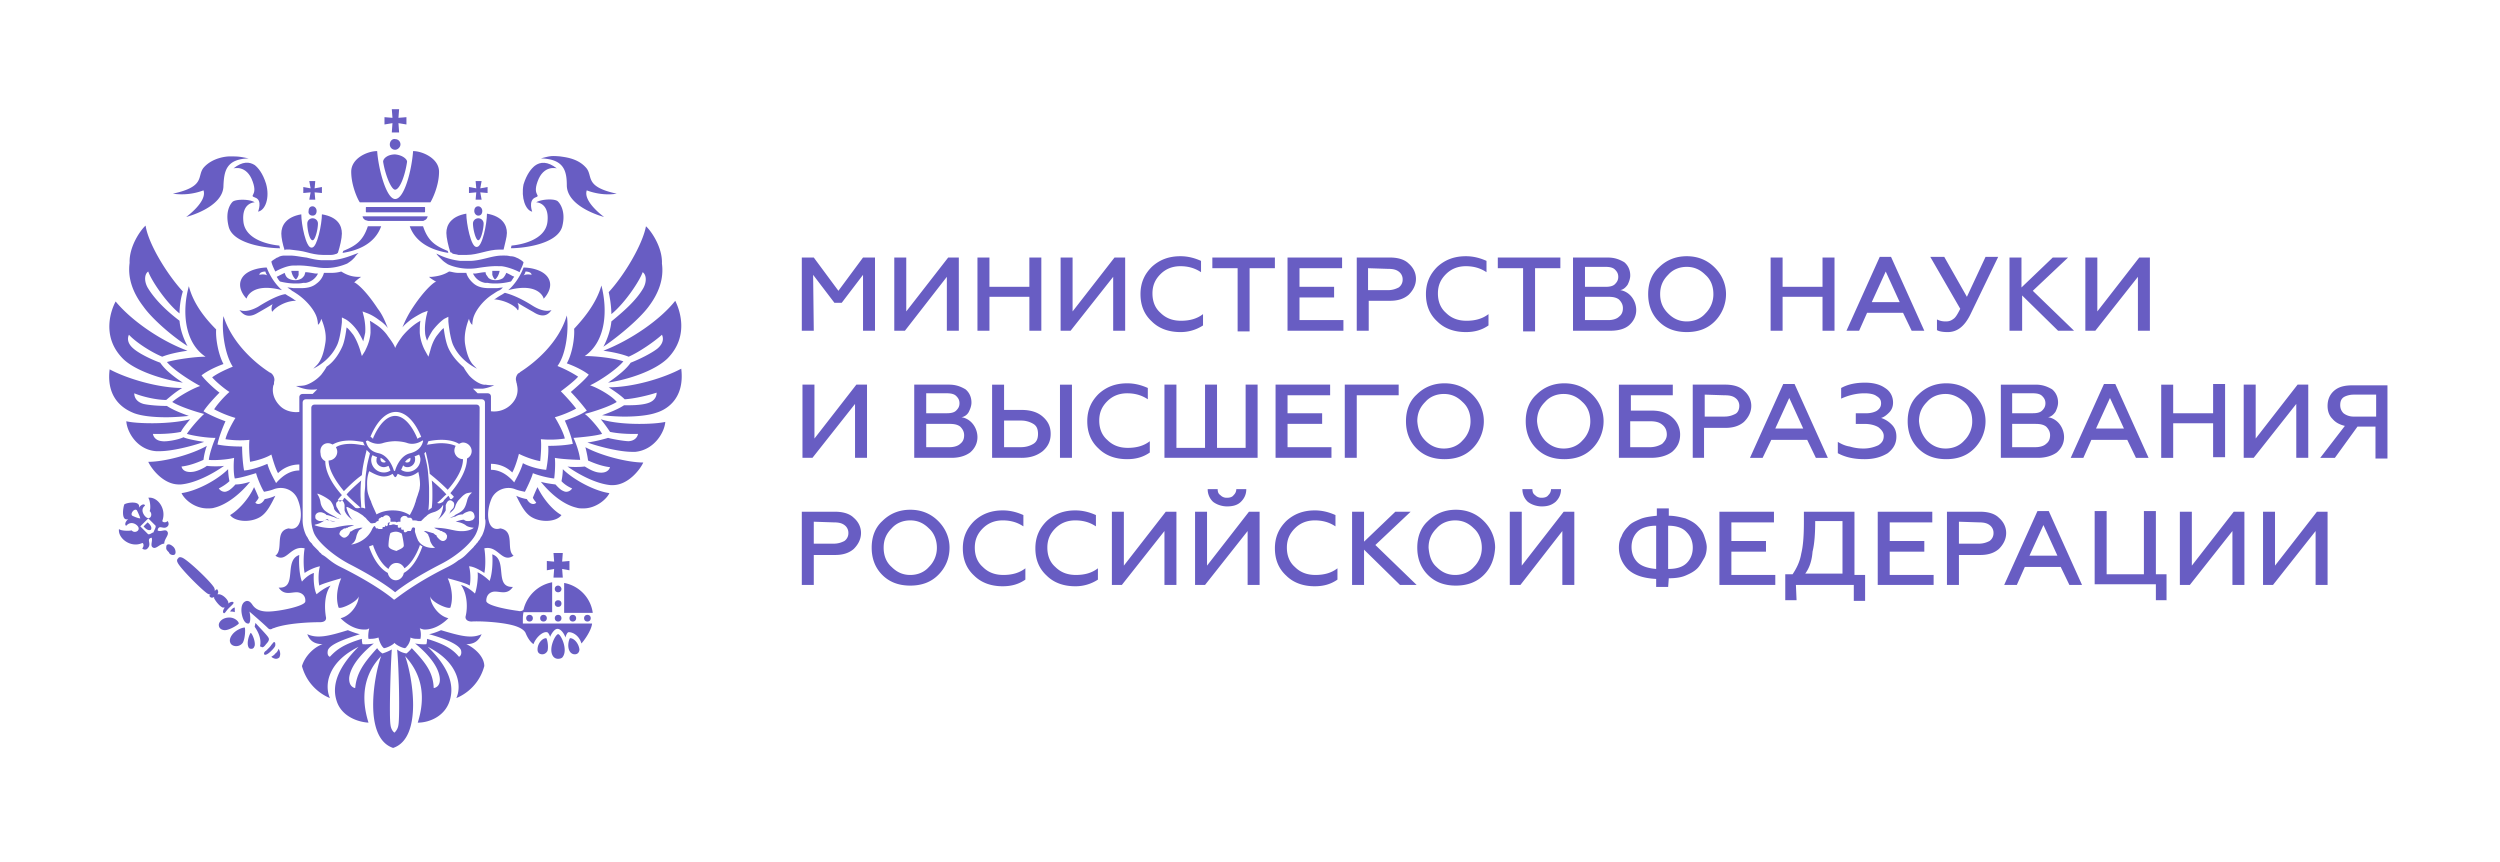 <svg width="229" height="79" fill="none" xmlns="http://www.w3.org/2000/svg"><path d="M51.125 53.641c-.183 0-.305.122-.305.305s.122.305.305.305.305-.122.305-.305c0-.122-.122-.305-.305-.305Zm1.039 2.986c0 .183.122.305.305.305s.305-.122.305-.305-.122-.305-.305-.305-.305.122-.305.305Zm-1.039-.305c-.183 0-.305.122-.305.305s.122.305.305.305.305-.122.305-.305-.122-.305-.305-.305Zm2.377.305c0 .183.122.305.305.305.182 0 .304-.122.304-.305s-.121-.305-.304-.305-.305.122-.305.305ZM50.7 50.654l.06.792-.67-.06v.852l.67-.121-.06.792h.853l-.061-.792.67.122v-.854l-.67.061.06-.792H50.7Zm.976 2.744v2.742h2.62c-.182-1.402-1.28-2.499-2.62-2.742Zm-.551 1.584c-.183 0-.305.122-.305.305s.122.305.305.305.305-.122.305-.305-.122-.305-.305-.305Zm1.097 3.474c-.061 0-.305.671-.061 1.159.122.243.366.365.61.304.243-.06.304-.304.304-.426-.06-.549-.487-1.037-.853-1.037Zm-2.192 0c-.365 0-.792.488-.792 1.037 0 .182.061.365.305.426s.488-.06.61-.304c.121-.488-.061-1.159-.122-1.159Zm1.096-.366c-.244 0-.975 1.402-.426 2.072a.553.553 0 0 0 .426.183c.183 0 .366-.06.427-.182.488-.671-.183-2.073-.427-2.073Z" fill="#685dc3"/><path d="M47.895 56.627c0-.305.06-.549.06-.549h2.622v-2.742a3.339 3.339 0 0 0-2.621 2.499c-.061.122-.305.182-.488.122-.975-.122-2.925-.488-2.925-.915 0-.61.426-.853.792-.853.548 0 1.158.305 1.646-.427-1.768.061-.427-2.499-1.89-2.986.061.67 0 1.828-.244 2.438 0 0-.548-.549-1.097-.793.061.488-.06 1.463-.244 1.95 0 0-.61-.609-1.28-.791.61.853.61 2.133.427 2.864-.06.244.122.488.549.488.731-.061 3.17.06 4.205.487.305.122.61.305.732.549.121.305.365.792.731 1.036.183-.548.792-1.158 1.219-1.097.122 0 .244.244.305.427.06-.183.366-.732.67-.732.305 0 .61.427.732.793.06-.244.182-.488.304-.488.427 0 .976.366 1.158 1.036.183-.183.915-1.158.976-1.828h-6.34v-.488Z" fill="#685dc3"/><path d="M49.48 56.627c0 .183.122.305.305.305s.305-.122.305-.305-.122-.305-.305-.305-.304.122-.304.305Zm-1.28 0c0 .183.121.305.304.305s.305-.122.305-.305-.122-.305-.305-.305-.305.122-.305.305Zm-25.232 1.341c-.122.122-.365.793-.243 1.22.06.182.121.243.304.243s.244-.122.305-.305c.061-.426-.244-1.097-.366-1.158Zm2.253 1.89c-.122.183-.304.244-.365.305.06.06.243.183.426.183a.466.466 0 0 0 .305-.122c.183-.366 0-.67-.06-.793-.062.122-.123.305-.306.427Zm-.853-.853c.244-.244.305-.427.244-.549-.061-.183-.61-.731-1.219-1.402 0 .122-.061.244-.061.366.427.61.61 1.219.488 1.767.06.061.06.061.122.061.121.122.304-.06.426-.243Zm.852.06c0-.122 0-.183-.061-.244h-.061c-.061 0-.122.122-.183.183s-.122.183-.244.305l-.305.305c-.122.06-.182.183-.182.243v.061c.06.061.06.061.121.061s.244-.06.549-.365c.305-.305.366-.427.366-.549Zm-4.02-3.23s-.06.06-.122.183c.122 0 .305 0 .427.06v-.426c-.122 0-.244.122-.305.183Z" fill="#685dc3"/><path d="M22.845 56.018s1.28 1.097 1.706 1.524c.122.122.244.122.366.06.06-.06.183-.06.305-.121 1.28-.427 3.352-.488 4.083-.488.488 0 .61-.243.549-.487-.122-.732-.183-2.012.427-2.865-.67.244-1.28.793-1.28.793-.244-.427-.305-1.463-.244-1.95-.61.182-1.097.791-1.097.791-.244-.61-.305-1.767-.244-2.438-1.463.488-.122 3.109-1.89 2.987.488.731 1.098.427 1.646.427.366 0 .854.243.793.853-.061.427-2.439.914-3.414.914-.67 0-1.158-.183-1.462-.67-.183-.244-.305-.305-.488-.305-.244.06-.488.244-.488.853 0 .366.183 1.22.61 1.22.244.06.244-.671.122-1.098Zm-2.44-.366h.183c-.183.244-.183.426-.122.487.122.122.183-.122.488-.426.305-.305.487-.427.427-.549-.061-.06-.244-.06-.488.122 0-.06.06-.122 0-.183-.122-.305-.549-.67-.853-.67h-.122c.122-.183.06-.305 0-.427-.061-.06-.122 0-.244.122 0-.061 0-.183-.061-.305-.366-.61-2.438-2.56-2.926-2.742-.304-.122-.365.06-.365.06s-.183.122-.061.366c.183.488 2.194 2.5 2.742 2.865.122.06.244.122.305.06-.122.123-.183.123-.06.245.06.06.182.121.365 0v.121c.122.244.488.732.792.854Zm1.467 1.462c0-.182-.366-.548-.854-.548-.67 0-.975.427-.975.67 0 .427.427.488.549.488.426 0 1.219-.488 1.28-.61Zm-.612 1.036c-.183.245-.243.489-.183.671.061.244.305.366.55.366a.75.75 0 0 0 .609-.305c.243-.426.243-1.34.183-1.401-.244 0-.854.243-1.159.67Zm-5.973-9.508c-.182-.183-.609.122-.853-.06.122-.61.549 0 .915-.366.182-.183.06-.427 0-.488-.183.183-.427.122-.488 0 .426-1.097-.427-2.255-1.28-2.133.183.244.244 1.036.122 1.219.305.244.122.792-.244.61-.244-.123-.67-.732-.183-1.098 0-.183-.305-.183-.548.183.182-.67-1.098-.488-1.341-.305-.122.305-.305 1.585.365 1.341-.365.305-.304.61-.183.61.427-.488.976-.122 1.098.122.183.365-.366.61-.61.304-.183.061-.975.061-1.158-.122-.122.854 1.097 1.768 2.133 1.28.122 0 .183.305 0 .488.061.122.366.183.488 0 .427-.427-.183-.853.366-.975.122.244-.122.67.06.853.305.305.671-.305 1.098-.305 0-.487.548-.853.243-1.158Zm-3.169-1.402s-.183-.121.061-.426c.244-.244.366-.061.366-.061s.244.487.305.731c-.244 0-.732-.244-.732-.244Zm1.95 1.524c-.121 0-.426.305-.548.122l-.67-.67.73-.732.671.67c.061.184-.182.488-.182.61Zm1.402 1.098c-.06 0-.122 0-.183.06-.06.062-.06.184-.06.306 0 .121.121.243.243.365.061.183.244.244.366.244.061 0 .122 0 .183-.06.122-.123.06-.489-.122-.671-.122-.122-.305-.244-.427-.244Z" fill="#685dc3"/><path d="m13.518 47.85-.366.366s.366.487.67.305c.184-.305-.304-.67-.304-.67Zm35.596-1.828c0 .121-.488.365-.854-.305a3.678 3.678 0 0 1-.975-.305c.427.853.793 1.585 1.402 1.95.914.549 2.316.427 2.743-.183-.793-.426-1.707-1.523-2.194-2.56-.122.244-.305.671-.427.976.06.122.183.305.305.427Zm8.472-13.348c.975-.427 2.377-1.402 3.047-2.011.061.122.305.67-.427 1.28-.548.426-1.645.975-2.438 1.28-.365.548-1.097 1.158-2.072 1.828 1.95-.305 4.267-1.097 5.425-2.194 2.133-2.133 1.036-4.693.731-5.303-1.402 1.768-4.083 3.596-6.582 4.572.853.121 1.706.304 2.316.548ZM56 28.773c1.28-1.036 2.622-3.108 2.866-3.84.304.183.426.793.06 1.463-.67 1.159-1.889 2.195-2.925 3.048-.061.731-.366 1.646-.731 2.316 1.523-1.036 3.29-2.56 4.083-3.596 1.036-1.34 1.463-2.682 1.28-4.023.061-1.523-1.036-3.047-1.463-3.413-.304 1.646-1.95 4.45-3.413 6.034.122.549.244 1.341.244 2.011Zm-.972 9.63c.304.366.61.792.853 1.158 1.158.244 2.56.183 2.56.183s-.061.61-.854.67c-.365 0-1.462-.183-1.889-.305-.183.061-1.036.305-1.89.427 1.22.427 2.987.853 4.084.853h.305c1.768-.182 2.682-1.828 2.743-2.742-.549.122-1.463.183-2.377.183-.854 0-2.377-.061-3.535-.427Zm7.374-4.632c-1.585.853-4.389 1.707-6.644 1.707.549.365 1.097.731 1.463 1.097.914-.061 2.194-.366 2.926-.61 0 .122 0 .732-.854.976-.61.182-1.463.182-2.133.182-.549.366-1.341.67-2.011.915.609.06 1.401.122 2.072.122 1.158 0 2.255-.122 2.926-.366.609-.183 2.62-1.036 2.255-4.023Zm-8.536 8.411c.67.305 1.402.548 2.011.61 0 0-.122.609-1.036.487-.548-.06-1.158-.488-1.28-.549-.426.061-1.28.061-1.584 0 1.036.732 2.62 1.585 3.961 1.707h.183c1.402 0 2.5-1.402 2.804-2.072-1.402 0-3.84-.61-5.303-1.402.061.244.183.731.244 1.219Zm-2.434 1.89c.366.426.976.67.976.67s-.183.305-.549.305c-.122 0-.244-.061-.366-.122-.243-.122-.61-.548-.61-.548-.487-.062-.913-.122-1.34-.244.731.914 1.95 2.072 3.291 2.377.183.06.366.06.61.06 1.158 0 2.133-.853 2.377-1.401-1.341-.183-3.291-1.22-4.267-2.194 0 .365-.06.792-.122 1.097Zm-8.717 14.932c.67 0 1.097-.244 1.402-.914-.914.426-1.89.183-3.718-.366 0 0-.67.305-1.097.366 1.097.305 2.681.853 2.925 1.463.122.487-.183.61-.183.61-.61-.732-1.34-1.159-2.925-1.646 0 .304-.061.487-.061.487s-.305.061-1.036-.06c.61.487 2.072 1.767 2.255 3.108.122.914-.549.975-.549.975-.06-1.402-.67-2.255-2.011-3.657 0 0-.244.305-.488.487 0 0-.487-.06-.853-.365.183 1.828.244 6.217.122 6.887a1.16 1.16 0 0 1-.366.731s-.304-.182-.365-.73c-.122-.732 0-5.12.121-6.888a4.346 4.346 0 0 1-.853.365c-.305-.182-.487-.487-.487-.487-1.28 1.402-1.89 2.316-2.012 3.657 0 0-.61-.061-.548-.975.182-1.341 1.645-2.621 2.255-3.109-.67.122-1.036.061-1.036.061s-.061-.183-.061-.487c-1.585.487-2.256.914-2.926 1.645 0 0-.305-.06-.183-.61.244-.609 1.829-1.096 2.926-1.462-.366-.061-1.097-.366-1.097-.366-1.768.549-2.804.793-3.718.366.244.67.731.914 1.402.914-.854.305-1.646 1.158-1.89 2.011.61 2.256 2.56 2.926 2.56 2.926-.487-1.097-.305-3.23 2.62-4.693-1.767 1.767-2.498 3.413-2.01 4.937.426 1.402 1.889 1.95 2.925 2.011-.731-2.316-.427-4.45 1.158-6.095-.67 1.829-1.645 7.497 1.097 8.411 2.743-.914 1.768-6.582 1.098-8.41 1.584 1.706 1.889 3.778 1.158 6.094 1.097 0 2.498-.61 2.925-2.011.488-1.524-.183-3.17-2.011-4.937 2.925 1.463 3.108 3.657 2.62 4.693 0 0 1.951-.67 2.56-2.926 0-.853-.853-1.645-1.645-2.01ZM23.82 47.362c.61-.365.976-1.097 1.403-1.95-.244.122-.61.244-.976.305-.365.67-.853.426-.853.305.122-.122.244-.305.305-.427a15.452 15.452 0 0 0-.427-.975c-.487 1.097-1.462 2.133-2.194 2.56.427.61 1.829.73 2.743.182Zm-7.07-12.311c-1.037-.67-1.707-1.28-2.073-1.828-.853-.305-1.95-.854-2.438-1.28-.731-.61-.487-1.158-.426-1.28.61.67 2.01 1.585 3.047 2.011.61-.244 1.463-.426 2.316-.548-2.499-.915-5.18-2.804-6.582-4.51-.305.548-1.463 3.169.731 5.302 1.097 1.036 3.474 1.828 5.425 2.133Zm.426-3.353c-.366-.67-.67-1.523-.731-2.316-1.037-.792-2.195-1.828-2.926-3.047-.366-.67-.244-1.28.06-1.463.245.732 1.586 2.804 2.866 3.84 0-.67.122-1.463.304-2.011-1.462-1.585-3.17-4.389-3.413-6.035-.427.366-1.524 1.89-1.463 3.414-.182 1.34.244 2.682 1.28 4.022.732 1.037 2.5 2.621 4.023 3.596Zm-.608 7.863c.183-.366.549-.792.853-1.158-1.158.305-2.681.366-3.474.366-.975 0-1.89-.061-2.377-.183.061.975.975 2.62 2.743 2.743h.305c1.097 0 2.864-.427 4.083-.854-.853-.122-1.706-.305-1.89-.426-.487.243-1.584.426-1.95.365-.792-.06-.853-.67-.853-.67s1.402.06 2.56-.183ZM12.3 37.855c.67.244 1.706.366 2.925.366.731 0 1.463-.061 2.072-.122-.67-.244-1.463-.549-2.011-.915-.67 0-1.585-.06-2.133-.182-.854-.244-.854-.854-.854-.976.732.305 2.012.61 2.926.61.366-.305.853-.732 1.463-1.097-2.194 0-5.06-.854-6.644-1.707-.366 2.926 1.646 3.779 2.255 4.023Zm4.086 6.521h.183c1.34-.121 2.925-.975 3.961-1.706-.304.06-1.219.06-1.584 0-.122.122-.793.487-1.28.548-.976.122-1.036-.487-1.036-.487.61-.061 1.34-.305 2.01-.61a5.65 5.65 0 0 1 .306-1.28c-1.524.854-3.962 1.463-5.364 1.463.305.67 1.402 2.072 2.804 2.072Zm2.62 2.194c.183 0 .427 0 .61-.06 1.28-.305 2.56-1.463 3.29-2.377-.426.122-.852.243-1.34.243 0 0-.305.366-.61.549-.122.061-.243.122-.365.122-.366 0-.549-.305-.549-.305s.61-.305.975-.67a6.043 6.043 0 0 1-.122-1.097c-1.036 1.036-2.925 2.011-4.266 2.194.244.548 1.158 1.402 2.377 1.402Zm16.701-33.34a.48.48 0 0 0 .488.489c.243 0 .487-.244.487-.488a.48.48 0 0 0-.487-.488c-.244-.06-.488.183-.488.488Zm.183-1.097h.67l-.061-.853.731.122v-.67l-.731.06.06-.792h-.67l.061.792-.731-.06v.67l.731-.122-.06.853Zm-2.378 8.046c.06 0 .183.06.244.06h4.876c.122 0 .183 0 .243-.06.183-.061.244-.183.305-.366h-5.973c.061.244.183.305.305.366Zm5.363-.731c.061 0 .061-.061.061-.061v-.366c0-.061-.06-.061-.06-.061h-5.303c-.061 0-.061.06-.061.06v.367c0 .06.06.06.06.06h5.303Zm.55-.914c.122-.183.792-1.463.792-2.804 0-1.22-1.523-1.89-2.377-1.89-.122 1.707-.792 4.389-1.645 4.389-.793 0-1.524-2.682-1.646-4.389-.914 0-2.377.67-2.377 1.89 0 1.34.67 2.682.792 2.803h6.461Z" fill="#685dc3"/><path d="M36.19 17.374c.428 0 .915-1.28 1.098-2.56 0-.243-.427-.609-1.097-.67-.67 0-1.097.366-1.097.67.183 1.159.731 2.56 1.097 2.56Zm7.746 19.993c0-.183-.122-.305-.305-.305h-14.81c-.184 0-.305.122-.305.305v10.3s0 .549.243 1.158c.305.732 1.585 1.95 3.17 2.804 2.255 1.158 3.596 2.073 4.266 2.621.67-.548 2.012-1.463 4.267-2.62 1.646-.854 2.865-2.073 3.17-2.805.304-.67.243-1.158.243-1.158l.061-10.3Zm-4.998 3.718v.06c.183.732.366 1.524.427 2.256.61.487 1.158.975 1.645 1.463.915-1.036 1.402-2.012 1.402-2.804a.807.807 0 0 1-.792-.792.88.88 0 0 1 .122-.427c-.427-.183-.914-.244-1.341-.244-.366 0-.732.061-1.158.122h-.061l-.122.061.061-.061c.06-.122.06-.183.122-.305 1.219-.244 2.194-.122 2.804.244.122-.06.243-.122.365-.122.427 0 .793.366.793.792a.75.75 0 0 1-.427.671c0 .853-.488 1.95-1.524 3.17l.183.182.122.122v.061l-.183.183h-.122c-.06-.061-.06-.061-.06-.122-.062-.06-.062-.122-.123-.183l-.365.366-.122.183c-.183.122-.366.183-.488.122h-.06l.06-.061c.305-.244.549-.549.793-.732-.366-.426-.854-.853-1.341-1.28.06.427.06.854.06 1.28 0 .366 0 .793-.06 1.22-.061.06-.183.121-.244.182l-.061.061v-.06c.06-.488.06-.976.06-1.403v-.548c0-.305-.06-1.158-.121-1.707-.061-.487-.183-.975-.305-1.463v-.06l.183-.184-.122-.243Zm-4.998-1.097c.61-1.463 1.463-2.255 2.316-2.255.854 0 1.707.792 2.316 2.255v.06h-.06c-.062 0-.122.061-.244.122h-.061v-.06c-.549-1.28-1.28-2.012-2.012-2.012-.731 0-1.462.732-2.011 2.011v.061h-.06c-.062-.121-.184-.121-.184-.182Zm-.244.365c.183.122.732.427 1.341.244.549-.183 1.158-.183 1.158-.183s.67 0 1.158.183c.61.183 1.158-.122 1.341-.244.061 0 .061 0 .061.061-.06.244-.244.854-1.158 1.097-.853.183-1.28 1.158-1.402 1.585 0 .061-.06.061-.121 0-.122-.427-.55-1.402-1.402-1.585-.915-.183-1.097-.853-1.158-1.097.121-.06.182-.06.182-.06Zm1.463 2.438c.122 0 .305-.06.427-.122.06.122.122.305.183.427a1.03 1.03 0 0 1-.61.183c-.67 0-1.158-.549-1.158-1.158a.88.88 0 0 1 .122-.427c.122.061.244.122.427.183-.061.061-.061.183-.061.244-.061.366.305.67.67.67Zm-.304-.731v-.122c.182.061.365.244.487.366-.06.06-.122.06-.183.06-.183 0-.304-.121-.304-.304Zm.304 1.585c.244 0 .549-.061.793-.244.06.06.182.305.243.305.122 0 .183-.244.244-.305.244.122.549.244.792.244.427 0 .793-.183 1.098-.427v.06c.121.489.182 1.098.121 1.342 0 .244-.121.488-.182.731-.122.305-.183.549-.183.549s0 .06-.061.183c-.061.244-.244.67-.488 1.097-.487-.305-.975-.427-1.584-.427-.549 0-1.037.122-1.463.366-.183-.427-.366-.792-.427-.975-.06-.122-.06-.183-.06-.183s-.123-.244-.245-.61a2.19 2.19 0 0 1-.121-.67c0-.183-.062-.792.121-1.341 0-.061.061-.122.061-.183.427.244.915.488 1.341.488Zm2.133-.854a.704.704 0 0 0 .732-.731c0-.122 0-.183-.061-.244.122-.06.305-.122.427-.183.06.122.121.305.121.427 0 .67-.548 1.158-1.158 1.158a1.03 1.03 0 0 1-.61-.183c.062-.122.123-.244.184-.426.06.121.244.182.365.182Zm-.182-.487a.949.949 0 0 1 .487-.366v.122c0 .183-.122.305-.305.305-.06 0-.121 0-.182-.061Zm-7.07-1.707c.182 0 .304.061.426.122.427-.244.914-.366 1.585-.366.365 0 .731.061 1.158.122h.06c0 .061.062.183.123.305l.06.06-.121-.06h-.122c-.366-.061-.732-.122-1.097-.122-.427 0-.976.061-1.341.305.06.122.122.244.122.426a.807.807 0 0 1-.793.793c0 .731.488 1.706 1.402 2.804.488-.488 1.036-1.037 1.646-1.463.06-.732.244-1.524.426-2.255v-.061l.062.06.182.183.061.061v.061c-.122.488-.243.915-.304 1.402v.061a8.41 8.41 0 0 0-.122 1.341c0 .366-.061.67-.061.914 0 .366 0 .732.06 1.22v.06h-.06c-.122-.06-.183-.06-.244-.06h-.061v-.062c0-.304-.061-.731-.061-1.158 0-.426 0-.853.06-1.28-.487.427-.974.854-1.34 1.28.305.366.731.732 1.219 1.158l.061.061h-.061a.52.52 0 0 1-.427 0c-.365-.365-.67-.61-.975-.914-.06.061-.122.122-.122.183l-.06.06c-.062 0-.123.062-.244.123l-.061-.061s-.061 0-.061-.061h-.061v-.061c.122-.183.243-.305.365-.427-1.036-1.158-1.523-2.255-1.523-3.108a.75.75 0 0 1-.427-.67c-.122-.61.244-.976.67-.976Zm8.654 9.447c-.426 1.22-1.036 2.073-1.706 2.439-.061.365-.366.67-.732.67-.365 0-.67-.305-.731-.67-.67-.366-1.28-1.159-1.707-2.378v-.06l.366-.123v.062c.366 1.036.853 1.767 1.402 2.133.122-.305.366-.549.731-.549.366 0 .61.244.732.488.548-.366 1.036-1.097 1.401-2.072v-.062h.061c0 .062.061.062.183.122Zm-3.108-.06c0-.244.06-.915.183-1.159a1.15 1.15 0 0 1 .487-.122c.183 0 .366.061.549.183.06.244.183.854.183 1.097 0 .244-.61.427-.67.488-.184-.06-.732-.183-.732-.487Zm7.802-2.439c-.061.061-.122.122-.183.122s-.122.061-.244.061H42.9c-.122 0-.244 0-.305-.06-.06 0-.06-.062-.122-.062-.183 0-.61.122-.731.183.06 0 .61.061.975.366.183.122.549.183.67.183 0 .06-.609.487-1.767.244l-.305-.061a7.026 7.026 0 0 0-1.584-.183c.06 0 .121.06.121.06.122.062.305.123.427.184 0 0 .061 0 .061.06h.061c.06 0 .122 0 .122.061.06 0 .122.061.183.061.06.061.183.122.183.183s.06.061.06.122c0 .122 0 .183-.06.305-.183.244-.427.244-.67 0l-.062-.061a.84.84 0 0 1-.183-.244v-.06h-.06c-.123-.062-.184-.184-.305-.184-.183-.06-.427-.122-.61-.182h-.183c.183.121.366.243.427.365v.061c.122.183.122.366.183.549.183.365.243.426.426.548-.182.061-1.097.061-1.523-.61 0 0-.061-.06-.061-.121-.122-.244-.183-.488-.244-.67-.061-.183.06-.366-.061-.427-.122-.061-.183 0-.183 0l-.06.06v.062c0 .06-.062.06-.062.06v.062s0 .06-.06.06h-.244s-.062 0-.062.061c-.06 0-.121.061-.182.061a.131.131 0 0 1-.122-.121v-.122h-.122c-.061 0-.061 0-.122-.061v-.183c-.061.06-.061.06-.122.06H36.5c-.06 0-.06-.06-.06-.121v-.122h-.122c-.062 0-.184-.06-.244-.06h-.061c-.061 0-.183.06-.244.06h-.122v-.122l.06-.06v-.062h-.121v.061h-.061v.122c0 .061 0 .122-.061.122-.061.06-.061.06-.122 0 0 0-.06 0-.06-.061 0 0-.062 0-.062-.06 0 0 0 .06.061.06v.122c-.06.06-.06.06-.122.06h-.122c0 .062.061.062 0 .123 0 .06-.06.06-.122.06h-.243l-.061-.06h-.122s-.061 0-.061-.061l-.061-.061v-.061c-.122-.122-.305.305-.305.305-.548 1.158-1.89 1.401-1.89 1.34 0 0 .305-.121.427-.548.061-.244.061-.305.183-.549 0-.06.061-.06.061-.121.061-.122.244-.183.366-.305h-.183c-.183.06-.366.06-.61.183-.121.06-.182.122-.304.182h-.061v.061c0 .061-.061.122-.122.244l-.061.061c-.244.244-.427.244-.67 0l-.061-.06a.185.185 0 0 1 0-.245c0-.06.06-.121.121-.182s.122-.061.183-.122.122-.061.183-.061.061 0 .122-.061h.122s0-.061.06-.061c.062 0 .123-.061.184-.061.06 0 .122-.061.182-.061 0 0 .062 0 .123-.061-.488 0-.976.061-1.524.183-.061 0-.183.06-.305.06-.61.123-1.768-.182-1.768-.243 0-.06.305-.06.61-.244.244-.122.366-.244.548-.305.305.244.67.244.732.244-.122-.06-.67-.122-.854-.183 0 0-.06.061-.121.061-.122.061-.244.061-.366.061-.061 0-.183 0-.244-.06-.06 0-.122-.062-.183-.123-.06-.06-.06-.121-.06-.304.06-.244.304-.366.609-.305.183.06.305.122.366.183l.06.06c.183 0 .427.123.67.184.245.121.428.182.55.182-.061 0-.122-.06-.183-.06s-.122-.061-.122-.061c-.061-.061-.122-.061-.183-.122-.366-.183-.732-.366-.975-.61-.183-.244-.244-.365-.305-.61-.061-.548-.305-.792-.305-.853.061-.06.914.366 1.22.67.182.245.243.428.304.61v.061c.06.183.244.366.549.549.06 0 .06.06.121.06-.06-.121-.121-.182-.182-.304v-.06l-.061-.062s-.061-.06-.061-.122c-.061-.06-.061-.122-.122-.183-.061-.182-.061-.365 0-.426a.828.828 0 0 1 .244-.183c.243-.061.426.06.487.427v.487c.122.366.427.67.793.914-.427-.365-.671-1.219-.61-1.219.06-.06.427.183.792.366.183.061.366.183.549.305.122.06.244.183.305.244.122.06.182.182.243.243l.183.183.122.122c.122.061.305 0 .305 0 .06 0 .122 0 .183-.06l.06-.062c.062-.06.123-.06.184-.06v-.062c0-.122.06-.183.183-.243 0 0 .06 0 .06-.061h.183c0-.061.061-.061.122-.122a.375.375 0 0 1 .427.06c.06.062.06.123.122.183v.305h.365c.061 0 .122 0 .183.061.061 0 .122-.06.183-.06h.183v-.184c0-.06 0-.122.06-.182 0 0 0-.061.062-.061l.06-.061a.388.388 0 0 1 .366 0c.061 0 .061.06.122.122h.244c.122.06.183.121.183.243h.122s.305 0 .366.061h.304l.122-.122.244-.243c.122-.061.183-.183.305-.244.183-.122.426-.183.61-.244.609-.244.67-.61.73-.61.062.062-.121 1.037-.548 1.402.305-.243.61-.548.793-.914v-.487c.121-.305.243-.488.487-.427a.84.84 0 0 1 .244.183c.061.122.061.244 0 .426 0 .061-.06.122-.122.183l-.122.122-.06.061v.061c-.062.122-.123.183-.245.305l.122-.122c.305-.244.488-.427.549-.61.06-.182.122-.365.305-.61.304-.304.365-.426.67-.609.061-.06.488-.121.549-.121.06.06-.305.182-.427.792-.06.183-.122.487-.305.731-.243.305-.487.366-.792.549l-.061.06c-.061.062-.122.062-.244.123-.122.06-.183.121-.244.121.183-.06.366-.121.61-.182.183-.122.427-.183.67-.183 0 0 0-.061.061-.061.061-.061.183-.122.366-.183.305-.122.549 0 .61.305.06.183 0 .304-.061.365Z" fill="#685dc3"/><path d="M54.053 35.295c.915-.427 2.439-1.463 3.048-2.194-.853-.305-2.56-.488-3.535-.488 2.011-1.402 2.072-4.327 1.524-6.46-.488 1.706-1.707 3.108-2.5 3.961.062.853-.182 2.316-.67 3.17.67.243 1.463.609 2.012 1.036-.366.487-1.158 1.158-1.646 1.584a19.611 19.611 0 0 1 1.463 1.707c-.488.366-1.463.731-2.012.914.244.549.61 1.463.732 2.133-.61.122-1.402.183-2.255.183.06.61-.061 1.585-.183 2.195-.793-.061-1.707-.366-2.133-.61-.244.853-.793 1.707-.793 1.768-.731-.854-1.463-1.158-2.133-1.158v-.549c.67 0 1.402.244 1.95.792.244-.426.488-1.219.61-1.706.487.244 1.28.548 1.95.67.061-.61.122-1.402.061-2.011.67.06 1.402.06 2.194-.061-.122-.549-.61-1.463-.914-1.95a9.94 9.94 0 0 0 1.95-.793c-.365-.487-.975-1.158-1.401-1.584.487-.366 1.28-.976 1.584-1.342a11.083 11.083 0 0 0-1.89-.975c.854-1.158 1.037-3.535.854-4.632-.731 2.5-2.925 4.328-4.266 5.18-.061.062-.122.123-.183.123-.061.06-.305.365-.183.731 0 .122.061.183.061.305.122.488.122 1.219-.61 1.89a2.22 2.22 0 0 1-1.767.548v-1.34c0-.184-.122-.306-.305-.306h-.914l-.427-.426h.914c.488-.061 1.037-.305 1.037-.305s-.549 0-.793-.061c-.305.06-.975-.244-1.523-.853-.183-.244-.366-.488-.488-.732-.488-.426-1.036-.975-1.402-1.767-.244-.549-.366-1.341-.427-1.829-.182.122-.365.366-.61.67-.426.55-.609 1.342-.609 1.342l-.182.609-.305-.548s-.427-.732-.488-1.646c0-.427 0-.793.061-1.097a5.629 5.629 0 0 0-.487.305 6.646 6.646 0 0 0-1.159 1.097c-.365.487-.609.914-.67 1.097-.06-.244-.305-.61-.67-1.097 0 0-.366-.61-1.158-1.098a5.629 5.629 0 0 0-.488-.304c.06.305.06.731.06 1.097-.06.914-.487 1.585-.487 1.646l-.304.487-.183-.61s-.244-.792-.61-1.34c-.244-.305-.426-.549-.61-.67-.06.487-.182 1.34-.426 1.828-.366.792-.853 1.402-1.402 1.767-.122.244-.305.488-.487.732-.549.61-1.22.914-1.524.975-.244.06-.793.06-.793.06s.549.245 1.037.306c.487.06.914 0 .914 0l-.427.426h-.914c-.183 0-.305.122-.305.305v1.34c-.427.062-1.219 0-1.767-.548-.67-.67-.732-1.401-.61-1.89.061-.06.061-.182.061-.304.122-.366-.122-.67-.183-.731-.06-.061-.122-.122-.183-.122-1.34-.854-3.474-2.682-4.266-5.18-.183 1.096.06 3.412.853 4.631-.61.244-1.402.61-1.89.975.305.366 1.098 1.037 1.585 1.341-.426.366-1.097 1.097-1.402 1.585a9.94 9.94 0 0 0 1.951.793c-.305.487-.792 1.401-.914 1.95a8.896 8.896 0 0 0 2.194.06c-.061.61 0 1.464.06 2.012.671-.122 1.464-.366 1.951-.67.122.426.366 1.28.61 1.706a2.767 2.767 0 0 1 1.95-.792v.548c-.67 0-1.402.305-2.133 1.159 0-.061-.549-.915-.792-1.768-.427.183-1.341.549-2.134.61-.122-.61-.183-1.585-.183-2.195-.853 0-1.645-.06-2.255-.183.122-.67.488-1.584.732-2.133-.549-.183-1.524-.61-2.012-.914.305-.488 1.037-1.28 1.463-1.707-.488-.365-1.28-1.097-1.645-1.584.548-.427 1.34-.793 2.01-1.037-.487-.914-.73-2.377-.67-3.169-.853-.853-2.072-2.255-2.499-3.962-.61 2.134-.487 5.12 1.524 6.461-.975 0-2.682.244-3.535.488.61.731 2.133 1.706 3.048 2.194-.732.244-2.012.975-2.56 1.463.67.426 2.194.914 2.925 1.097-.426.366-1.28 1.34-1.584 1.828.61.183 1.828.366 2.62.366-.243.548-.548 1.463-.61 2.011.367.061 1.647 0 2.317-.183-.06.549-.06 1.463.061 1.89.61-.061 1.524-.366 1.95-.488.122.488.549 1.463.732 1.707.305-.061.61-.122.914-.244.853-.305 1.768.061 2.133.854.61 1.401.366 3.047-.792 2.742-1.34.244-.427 1.95-1.219 2.5 1.036.73 1.34-.976 2.682-.671-.122.61-.122 1.767 0 2.255.426-.305 1.036-.549 1.402-.61-.122.366-.183 1.22-.061 1.768.244-.183 2.011-.67 2.011-.67s-.67 1.34-.244 2.681c.244.183 1.829-.61 1.829-1.036.06.549-.61 1.768-1.646 2.011 1.097 1.098 2.072 1.037 2.194 1.037.183 0 .305 0 .427-.122-.061.304-.122.731-.061.975h.183c.305 0 .548-.06.731-.122.061.305.183.61.366.853l.122.122c.244 0 .853-.304.975-.487.122.182.731.487.975.487.061-.06.122-.06.122-.122.244-.243.366-.61.366-.853.244.122.487.122.731.122h.183c.061-.244.061-.67-.06-.975.121.06.304.122.426.122s1.097.06 2.194-1.037c-1.036-.243-1.706-1.462-1.646-2.01 0 .487 1.585 1.218 1.829 1.035.427-1.34-.244-2.681-.244-2.681s1.707.426 2.012.67c.121-.549.06-1.402-.061-1.768.365 0 .975.305 1.401.61.122-.488.122-1.585 0-2.255 1.28-.305 1.585 1.402 2.682.67-.731-.548.183-2.255-1.219-2.499-1.158.366-1.402-1.34-.792-2.742.366-.793 1.34-1.159 2.133-.854.305.122.61.183.914.244.122-.244.61-1.219.732-1.707.426.183 1.34.427 1.95.488.061-.427.122-1.341.061-1.89.61.122 1.95.183 2.316.183-.06-.61-.365-1.523-.61-2.011.793-.061 2.012-.183 2.622-.366-.305-.548-1.158-1.523-1.585-1.828.731-.183 2.255-.67 2.925-1.097-.426-.549-1.706-1.28-2.438-1.524ZM44.18 49.009c-.061.122-.122.183-.183.304 0 .061-.061.061-.061.122a.842.842 0 0 0-.183.244l-.122.122c-.061.122-.183.183-.244.305l-.183.183-.182.182-.244.244-.122.122a2.706 2.706 0 0 1-.67.488c-.305.244-.61.426-.976.61l-.366.182c-2.742 1.402-4.083 2.5-4.51 2.804h-.06c-.427-.366-1.768-1.402-4.511-2.804l-.366-.183a5.268 5.268 0 0 1-.975-.61c-.244-.182-.427-.365-.67-.487-.061-.06-.122-.06-.122-.122-.061-.06-.183-.122-.244-.244l-.183-.182-.183-.183c-.122-.122-.183-.183-.244-.305l-.122-.122c-.06-.06-.122-.122-.183-.244 0-.06-.06-.06-.06-.122-.061-.121-.122-.182-.183-.304-.366-.793-.305-1.463-.305-1.463V36.88c0-.183.122-.305.305-.305h16.09c.183 0 .305.122.305.305v10.666c.061 0 .122.67-.244 1.463Zm-.369-29.257c.244 0 .366-.183.366-.426 0-.244-.183-.427-.366-.427-.244 0-.366.183-.366.427 0 .243.183.426.366.426Zm.001 2.256c.244 0 .487-1.037.487-1.524a.48.48 0 0 0-.487-.488.48.48 0 0 0-.488.488c0 .487.244 1.523.488 1.523Zm-.246-3.718h.55l-.123-.671.67.06v-.548l-.67.122.122-.67h-.549l.061.67-.67-.122v.549l.67-.061-.06.67Z" fill="#685dc3"/><path d="M41.435 23.227c.183.06.366.06.549.122h.792c.488 0 .975-.122 1.463-.244.488-.122.975-.244 1.524-.244h.366c.121-.548.304-1.158.304-1.524 0-.731-.426-1.523-1.828-1.767 0 .914-.427 3.047-.915 3.047h-.06c-.488 0-.915-2.133-.915-3.047-1.402.244-1.828 1.036-1.828 1.767 0 .427.183 1.22.365 1.768.183.06.183.06.183.122Zm7.314-3.84s-.366-.975.244-1.28c.67-.244-.244-.122.243-1.462.549-1.585 1.768-1.22 1.768-1.22-.853-.67-1.524-.609-2.011-.243-.305.243-.732.731-1.037 1.706-.243 1.22.183 2.377.793 2.5Z" fill="#685dc3"/><path d="M51.92 17.01c.061 2.01 3.413 2.864 3.413 2.864s-1.95-1.402-1.584-2.438c0 0 1.28.548 2.742.305-3.108-.67-2.072-1.646-2.864-2.438-.793-.854-2.012-.915-2.317-.976-.792-.06-.853-.06-1.767.183 2.133.061 2.377 1.158 2.377 2.5Zm-.43 3.778c.427-1.585-.366-2.316-.366-2.316-.244-.305-1.523-.244-2.011.06 0 0 1.219 0 1.036 1.768-.183 1.768-2.62 2.134-3.291 2.195l-.061.243c1.158 0 4.206-.365 4.693-1.95Zm-12.736-.06h-1.219c.61 1.707 2.377 2.255 3.535 2.438l-.06-.183c-1.22-.487-1.83-.975-2.256-2.255Zm-10.119-.976c.244 0 .366-.183.366-.426 0-.244-.183-.427-.366-.427-.244 0-.365.183-.365.427-.061.243.122.426.365.426Zm.001 2.256c.244 0 .488-1.037.488-1.524a.48.48 0 0 0-.488-.488.48.48 0 0 0-.488.488c0 .487.183 1.523.488 1.523Zm-.306-3.718h.548l-.06-.671.67.06v-.548l-.67.122.06-.67h-.548l.122.67-.67-.122v.549l.67-.061-.122.67Z" fill="#685dc3"/><path d="M26.196 22.86h.366c.548.062 1.097.123 1.523.245.427.122.976.244 1.463.244h.793c.182 0 .365-.061.548-.122 0-.061 0-.061.061-.061.183-.549.366-1.341.366-1.768 0-.731-.366-1.524-1.829-1.767 0 .853-.426 3.047-.914 3.047h-.06c-.489 0-.915-2.133-.915-3.047-1.402.243-1.829 1.036-1.829 1.767 0 .366.122.975.305 1.524.061-.061.061-.061.122-.061Zm-4.813-7.435s1.219-.366 1.767 1.219c.488 1.34-.426 1.219.244 1.463.67.243.244 1.28.244 1.28.67-.122 1.097-1.28.731-2.56-.304-.976-.731-1.463-1.036-1.707-.487-.305-1.097-.366-1.95.305Z" fill="#685dc3"/><path d="M18.64 17.436c.365 1.036-1.585 2.438-1.585 2.438s3.413-.854 3.413-2.865c.061-1.34.244-2.438 2.316-2.499-.914-.183-.975-.183-1.767-.183-.305 0-1.524.122-2.316.975-.732.793.243 1.768-2.865 2.438a5.6 5.6 0 0 0 2.804-.304Zm3.655 2.865c-.183-1.767 1.036-1.767 1.036-1.767-.426-.305-1.706-.305-2.011-.061 0 0-.792.67-.366 2.316.427 1.585 3.535 1.95 4.694 1.95l-.061-.244c-.67-.06-3.109-.426-3.292-2.194Zm12.619.427h-1.219c-.427 1.28-1.036 1.768-2.255 2.255l-.061.183c1.219-.183 2.925-.731 3.535-2.438Zm2.864 7.496a9.714 9.714 0 0 0-.915 1.768c.183-.244.488-.488.793-.732a10.844 10.844 0 0 1 1.036-.609l.487-.183-.122.488s-.182.792-.121 1.463c0 .304.121.61.182.792.122-.305.305-.61.488-.914.61-.793 1.097-1.098 1.097-1.098l.366-.182v.426s.122 1.402.426 2.134c.55 1.219 1.585 1.89 2.195 2.194l-.305-.305c-.305-.305-.61-.853-.792-2.011-.122-.975.243-1.95.365-2.255.061.243.183.487.305.548 0 0 0-.244.061-.488.122-.67.853-1.706 1.829-2.316.182-.121.365-.243.487-.304.183-.061.305-.183.427-.305-.183 0-.427.06-.61.06h-.61c-.487 0-1.035-.06-1.462-.426-.427-.366-.61-.731-.67-.975h-.732c-.366 0-.67-.122-.853-.122-.488.305-.975.427-1.585.488h-.244c.183.183.427.304.61.426h.06l-.121.061c.06-.06-.793.427-2.072 2.377Zm7.986-3.413h-.67v.366c.06.183.122.305.244.426.182-.122.365-.426.426-.792Z" fill="#685dc3"/><path d="M46.25 23.41c-.06 0-.06 0 0 0h-.243c-.488 0-.975.122-1.463.244-.488.122-1.036.244-1.524.244h-.853c-1.097-.122-1.829-.488-2.194-.67.06.121.183.243.365.426l.183.183c.122.122.305.243.488.365.244.122 1.28.549 2.62.366 1.524-.244 1.83-.183 2.195-.183h.122c.548.061 1.34.366 1.646.549.121-.305.304-.61.365-.915a1.532 1.532 0 0 0-.426-.304c-.061-.061-.122-.061-.244-.122a1.217 1.217 0 0 0-.549-.122c-.244-.061-.366-.061-.487-.061Zm4.265 4.997c-.06 0-.61.305-1.767-.426-1.158-.732-2.012-1.036-2.5-1.158-.121.06-.182.122-.304.183a5.629 5.629 0 0 0-.488.304c-.06.061-.122.061-.183.122h.122c1.097.122 1.95.732 2.012.976h.06c.123-.366-.06-.671-.06-.671s.487.305 1.463.853c1.036.67 1.462.061 1.645-.183Zm-5.789-2.987c-.06-.06-.122-.182-.183-.243-.06-.122-.06-.183-.06-.244-.245 0-.55.06-.915.122h-.244c.183.366.488.731 1.097.853h.244c.244.061.549.061.732.061.426 0 .914-.06 1.401-.183.122-.122.183-.305.305-.426 0 0-.06-.061-.122-.061-.122-.061-.426-.244-.61-.305-.06.183-.182.366-.304.488a1.229 1.229 0 0 1-.67.182c-.244 0-.488-.06-.61-.183-.06 0-.06-.06-.06-.06Zm3.23-.914c-.365.976-.975 1.707-1.401 2.073 2.742-.732 3.23.67 3.23.731 0 .061 0 .061.061 0 .061-.06.975-1.036.305-1.95-.549-.732-1.768-.854-2.195-.854Zm0 .732c.122-.122.183-.366.183-.366.183 0 .549.061.549.305-.244-.061-.549-.061-.732.06Zm-20.602-.061v-.366h-.67c.06.366.243.67.426.792a.982.982 0 0 0 .244-.426Zm3.109-1.34c-.06 0-.06 0 0 0h-.853c-.549 0-1.036-.122-1.524-.244-.549-.061-1.036-.183-1.524-.183h-.487c-.244 0-.427.06-.549.122-.06.06-.183.06-.244.122-.183.122-.305.183-.426.304.06.305.243.67.365.915.305-.183 1.097-.549 1.646-.549h.122c.366 0 .67-.06 2.194.183 1.341.183 2.316-.244 2.621-.366.183-.122.366-.243.488-.365l.182-.183c.122-.183.244-.305.366-.427-.548.183-1.28.549-2.377.67Zm-8.533 4.57c.183.183.61.854 1.584.305.976-.549 1.463-.853 1.463-.853s-.183.304-.06.67h.06c.122-.244.975-.914 2.012-.975h.121c-.06-.061-.121-.061-.182-.122a5.6 5.6 0 0 0-.488-.305c-.122-.06-.183-.122-.305-.183-.487.061-1.34.427-2.499 1.158-1.097.61-1.645.305-1.706.305Z" fill="#685dc3"/><path d="m26.075 24.994-.61.305c-.06 0-.06.06-.121.06.122.184.182.306.304.427.488.122.976.183 1.402.183.244 0 .488 0 .732-.06h.244c.609-.122.975-.55 1.097-.854h-.244c-.366-.06-.67-.122-.915-.122 0 .061-.06.183-.06.244a.842.842 0 0 1-.183.244l-.061.06a1.03 1.03 0 0 1-.61.184c-.244 0-.487-.061-.67-.183-.183-.122-.244-.305-.305-.488Zm-3.838.366c-.67.914.244 1.89.305 1.95.06.061.06 0 .06 0 0-.06.488-1.463 3.23-.731-.426-.366-1.035-1.097-1.401-2.073-.366 0-1.646.122-2.194.854Zm2.255-.122c-.183-.122-.488-.122-.732-.061 0-.244.366-.305.549-.305 0 0 .061.244.183.366Z" fill="#685dc3"/><path d="M33.086 25.36h-.244c-.61 0-1.097-.183-1.585-.488a3.18 3.18 0 0 1-.853.122h-.731c-.061.244-.244.67-.67.975-.427.366-.976.427-1.464.427h-.609c-.122 0-.366-.061-.61-.061.183.122.305.183.427.305.122.06.305.183.488.304.975.67 1.706 1.646 1.828 2.317.061.243.061.487.061.487.122-.06.244-.305.305-.549.122.305.548 1.28.366 2.256-.183 1.158-.488 1.706-.793 2.011l-.305.305c.61-.305 1.646-.975 2.195-2.194.304-.67.426-2.073.426-2.073v-.426l.366.183s.549.304 1.097 1.097c.183.304.366.61.488.914.06-.244.122-.488.183-.792.06-.732-.122-1.463-.122-1.463l-.122-.488.487.183s.488.183 1.036.61c.366.243.61.487.793.73-.244-.609-.488-1.218-.914-1.767-1.28-1.95-2.073-2.377-2.073-2.377l-.122-.06h.061c.183-.184.427-.366.61-.488Zm41.456 4.936h-1.097V23.59h1.097l2.256 3.048 2.255-3.048h1.097v6.705h-1.097v-5.12l-1.95 2.56h-.671l-1.95-2.56.06 5.12Zm8.349 0h-.975V23.59h1.097v4.937l3.84-4.937h.975v6.705h-1.097v-4.937l-3.84 4.937Zm7.741 0h-1.097V23.59h1.097v2.682h3.657V23.59h1.097v6.705H94.29v-3.109h-3.657v3.109Zm7.435 0h-.915V23.59h1.097v4.937l3.84-4.937h.976v6.705h-1.098v-4.937l-3.9 4.937Zm10.059.122c-1.036 0-1.951-.305-2.621-.975-.731-.67-1.036-1.524-1.036-2.5 0-1.035.365-1.828 1.036-2.498.731-.67 1.585-.975 2.621-.975.731 0 1.341.183 1.889.426v1.037c-.548-.366-1.158-.549-1.889-.549-.732 0-1.341.244-1.829.731-.487.488-.731 1.037-.731 1.768 0 .731.244 1.34.731 1.768.488.487 1.097.73 1.89.73.792 0 1.463-.182 2.011-.609v1.037a3.73 3.73 0 0 1-2.072.61Zm2.925-5.851v-.976h5.729v.976h-2.316v5.79h-1.097v-5.79h-2.316Zm12.006 5.729h-5.12V23.59h4.998v.976h-3.901v1.706h3.17v.975h-3.17v2.073h4.023v.975Zm1.221 0V23.59h3.047c.732 0 1.341.183 1.707.549.426.366.67.853.67 1.402 0 .548-.244 1.036-.67 1.463-.427.365-.975.548-1.707.548h-1.95v2.743h-1.097Zm1.036-5.73v2.012h1.828c.427 0 .732-.122.975-.244a.868.868 0 0 0 .366-.731.869.869 0 0 0-.366-.732c-.243-.182-.548-.243-.975-.243l-1.828-.061Zm8.96 5.852c-1.036 0-1.95-.305-2.621-.975-.731-.67-1.036-1.524-1.036-2.5 0-1.035.366-1.828 1.036-2.498.732-.67 1.585-.975 2.621-.975.732 0 1.341.183 1.89.426v1.037c-.549-.366-1.158-.549-1.89-.549-.731 0-1.341.244-1.828.731-.488.488-.732 1.037-.732 1.768 0 .731.244 1.34.732 1.768.487.487 1.097.73 1.889.73.793 0 1.463-.182 2.012-.609v1.037c-.61.426-1.28.61-2.073.61Zm2.925-5.851v-.976h5.73v.976h-2.317v5.79h-1.097v-5.79h-2.316Zm10.302 5.729h-3.413V23.59h3.169c.671 0 1.097.183 1.524.427.366.305.549.731.549 1.219 0 .305-.122.61-.244.853-.183.244-.366.427-.671.488.427.06.793.305 1.037.61.243.304.426.73.426 1.218 0 .549-.244 1.037-.67 1.402-.366.305-.915.488-1.707.488Zm-2.316-4.023h1.889c.366 0 .671-.06.854-.244.183-.183.305-.365.305-.67 0-.305-.122-.488-.305-.67-.183-.183-.488-.244-.854-.244h-1.889v1.828Zm0 .914v2.134h2.133c.427 0 .793-.122.975-.305.244-.183.366-.427.366-.792 0-.305-.122-.549-.366-.793-.243-.183-.548-.244-.975-.244h-2.133Zm11.883 2.256c-.671.67-1.524.975-2.56.975s-1.89-.305-2.56-.975c-.671-.67-.975-1.524-.975-2.5 0-.974.304-1.828.975-2.437.67-.67 1.524-1.036 2.56-1.036s1.889.365 2.56 1.036c.67.67 1.036 1.524 1.036 2.438a3.56 3.56 0 0 1-1.036 2.499Zm-4.267-.732c.488.488 1.036.732 1.707.732.67 0 1.28-.244 1.706-.732a2.44 2.44 0 0 0 .732-1.767c0-.732-.244-1.341-.732-1.768-.487-.487-1.036-.731-1.706-.731-.671 0-1.28.244-1.707.731-.487.488-.731 1.037-.731 1.768 0 .731.244 1.28.731 1.768Zm10.485 1.585h-1.097V23.59h1.097v2.682h3.657V23.59h1.098v6.705h-1.098v-3.109h-3.657v3.109Zm7.009.001h-1.158l3.047-6.766h1.036l3.048 6.766h-1.158l-.792-1.646h-3.292l-.731 1.646Zm2.438-5.425-1.28 2.804h2.56l-1.28-2.804Zm5.668 5.547c-.427 0-.792-.061-.975-.183v-.975c.244.122.488.182.792.182.305 0 .488-.06.732-.243.183-.122.365-.427.609-.915l-2.743-4.754h1.28l2.073 3.657 1.706-3.657h1.158l-2.56 5.303c-.548 1.097-1.219 1.585-2.072 1.585Zm5.669-.123V23.59h1.097v2.743l2.865-2.743h1.402l-3.23 3.048 3.778 3.657h-1.462l-3.292-3.23v3.23h-1.158Zm7.862 0h-.914V23.59h1.097v4.937l3.84-4.937h.975v6.705h-1.097v-4.937l-3.901 4.937ZM74.42 41.937h-.914v-6.705h1.097v4.937l3.84-4.937h.975v6.705h-1.097V37l-3.9 4.937Zm12.737 0h-3.413v-6.705h3.17c.67 0 1.097.183 1.523.427.366.305.549.732.549 1.22 0 .304-.122.609-.244.852a.944.944 0 0 1-.67.488c.426.06.792.305 1.036.61.244.304.426.73.426 1.218 0 .55-.243 1.037-.67 1.402-.427.305-.975.488-1.707.488Zm-2.316-4.084h1.89c.365 0 .67-.06.853-.244.183-.182.305-.365.305-.67 0-.305-.122-.488-.305-.67-.183-.183-.488-.244-.853-.244h-1.89v1.828Zm0 .975v2.134h2.134c.426 0 .792-.122.975-.305.243-.183.365-.427.365-.792 0-.305-.121-.549-.365-.793-.244-.183-.549-.244-.975-.244H84.84Zm8.718 3.109h-2.682v-6.704h1.097v2.316h1.585c.792 0 1.463.183 1.95.61.488.426.732.913.732 1.584 0 .67-.244 1.158-.732 1.585-.548.426-1.158.61-1.95.61Zm-1.585-3.413v2.438h1.524c.487 0 .853-.122 1.158-.305.305-.183.426-.487.426-.914 0-.427-.121-.731-.426-.914a2.169 2.169 0 0 0-1.158-.305h-1.524Zm6.217 3.413h-1.097v-6.704h1.097v6.704Zm5.06.123c-1.037 0-1.951-.305-2.621-.975-.732-.67-1.036-1.524-1.036-2.5 0-1.035.365-1.828 1.036-2.498.731-.67 1.584-.975 2.621-.975.731 0 1.34.182 1.889.426v1.036c-.549-.365-1.158-.548-1.889-.548-.732 0-1.341.244-1.829.731-.488.488-.731 1.036-.731 1.768 0 .731.243 1.34.731 1.767.488.488 1.097.732 1.89.732.792 0 1.462-.183 2.011-.61v1.036c-.61.427-1.28.61-2.072.61Zm11.946-.123h-8.533v-6.705h1.097v5.79h2.621v-5.79h1.097v5.79h2.621v-5.79h1.097v6.705Zm6.765 0h-5.12v-6.705h4.998v.976h-3.901v1.645h3.169v.975h-3.169v2.134h4.023v.975Zm2.317 0h-1.097v-6.705h4.937v.976h-3.84v5.729Zm10.605-.852c-.67.67-1.524.975-2.56.975s-1.889-.305-2.56-.975c-.67-.67-.975-1.524-.975-2.499 0-.975.305-1.828.975-2.438.671-.67 1.524-1.036 2.56-1.036s1.89.365 2.56 1.036c.671.67 1.036 1.524 1.036 2.438 0 .914-.365 1.828-1.036 2.499Zm-4.327-.732c.487.488 1.036.732 1.706.732.671 0 1.28-.244 1.707-.732a2.443 2.443 0 0 0 .731-1.767c0-.731-.244-1.34-.731-1.768-.488-.487-1.036-.731-1.707-.731-.67 0-1.28.244-1.706.731-.488.488-.732 1.037-.732 1.768.061.731.244 1.28.732 1.767Zm15.296.732c-.671.67-1.524.975-2.56.975s-1.89-.305-2.56-.975c-.67-.67-.975-1.524-.975-2.499 0-.975.305-1.828.975-2.438.67-.67 1.524-1.036 2.56-1.036s1.889.365 2.56 1.036c.67.67 1.036 1.524 1.036 2.438a3.56 3.56 0 0 1-1.036 2.499Zm-4.328-.732c.488.488 1.037.732 1.707.732.67 0 1.28-.244 1.707-.732a2.443 2.443 0 0 0 .731-1.767c0-.731-.244-1.34-.731-1.768-.488-.487-1.037-.731-1.707-.731-.67 0-1.28.244-1.707.731-.487.488-.731 1.037-.731 1.768.061.731.305 1.28.731 1.767Zm9.692 1.584h-2.926v-6.704h4.937v.975h-3.84v1.402h1.89c.792 0 1.402.183 1.889.61.427.365.732.913.732 1.584 0 .67-.244 1.158-.732 1.585-.487.365-1.158.548-1.95.548Zm-1.89-3.352v2.377h1.768a2.17 2.17 0 0 0 1.158-.305c.244-.244.427-.487.427-.853s-.122-.67-.427-.914-.671-.305-1.158-.305h-1.768Zm6.825 3.352h-1.097v-6.705h2.986c.732 0 1.341.183 1.707.549.427.366.67.853.67 1.402 0 .548-.243 1.036-.67 1.463-.427.365-.975.548-1.707.548h-1.95v2.743h.061Zm0-5.79v2.011h1.828c.427 0 .732-.122.976-.244.243-.122.365-.426.365-.731a.87.87 0 0 0-.365-.732c-.244-.182-.549-.243-.976-.243l-1.828-.061Zm5.305 5.791h-1.158l3.047-6.765h1.036l3.048 6.765h-1.097l-.792-1.645h-3.292l-.792 1.645Zm2.438-5.485-1.28 2.803h2.56l-1.28-2.803Zm6.887 5.607c-.975 0-1.768-.182-2.438-.548v-1.036c.305.183.67.366 1.097.426a4.22 4.22 0 0 0 1.219.183 3.19 3.19 0 0 0 1.402-.304c.366-.244.488-.488.488-.854 0-.304-.183-.548-.488-.792-.305-.183-.731-.305-1.28-.305h-.792v-.975h.975c.427 0 .792-.122.975-.244.244-.183.366-.366.366-.67 0-.305-.122-.488-.427-.67-.244-.184-.67-.245-1.097-.245-.731 0-1.463.183-2.133.488v-.975c.67-.366 1.402-.488 2.194-.488s1.402.183 1.828.488c.488.304.732.792.732 1.34 0 .366-.122.671-.366.915s-.487.427-.731.488c.365.122.67.304.975.61.305.304.427.67.427 1.096 0 .61-.244 1.097-.793 1.524-.609.366-1.28.548-2.133.548Zm10.057-.975c-.67.67-1.524.975-2.56.975s-1.889-.305-2.56-.975c-.67-.67-.975-1.524-.975-2.499 0-.975.305-1.828.975-2.438.671-.67 1.524-1.036 2.56-1.036s1.89.365 2.56 1.036c.671.67 1.036 1.524 1.036 2.438 0 .914-.365 1.828-1.036 2.499Zm-4.327-.732c.487.488 1.036.732 1.706.732.671 0 1.28-.244 1.707-.732a2.439 2.439 0 0 0 .731-1.767c0-.731-.243-1.34-.731-1.768-.488-.426-1.036-.731-1.707-.731-.67 0-1.28.244-1.706.731-.488.488-.732 1.037-.732 1.768.061.731.305 1.28.732 1.767Zm10.179 1.584h-3.413v-6.704h3.169c.67 0 1.097.183 1.524.426.365.305.548.732.548 1.22 0 .304-.122.609-.243.853-.183.243-.366.426-.671.487.427.061.792.305 1.036.61.244.304.427.731.427 1.219 0 .548-.244 1.036-.671 1.402-.426.304-1.036.487-1.706.487Zm-2.377-4.084h1.889c.366 0 .671-.06.854-.243.182-.183.304-.366.304-.67 0-.305-.122-.488-.304-.671-.183-.183-.488-.244-.854-.244h-1.889v1.828Zm0 .976v2.133h2.133c.427 0 .792-.122.975-.305.244-.183.366-.426.366-.792 0-.305-.122-.549-.366-.793-.244-.182-.548-.243-.975-.243h-2.133Zm6.522 3.109h-1.158l3.047-6.765h1.036l3.048 6.765h-1.158l-.792-1.645h-3.292l-.731 1.645Zm2.438-5.485-1.28 2.803h2.56l-1.28-2.803Zm5.79 5.485h-1.097v-6.704h1.097v2.62h3.657v-2.681h1.097v6.704h-1.097V38.77h-3.657v3.17Zm7.374-.001h-.915v-6.705h1.098v4.937l3.839-4.937h.976v6.705h-1.097V37l-3.901 4.937Zm7.438.001h-1.341l2.255-2.925c-.487-.122-.853-.305-1.158-.67-.305-.306-.426-.732-.426-1.159 0-.548.182-1.036.609-1.402.427-.365.975-.487 1.707-.487h3.169v6.704h-1.097v-2.925h-1.646l-2.072 2.864Zm1.707-3.779h2.072v-2.011h-2.072c-.366 0-.732.122-.915.244-.243.183-.304.426-.304.731s.122.549.304.732a1.5 1.5 0 0 0 .915.304ZM74.542 53.58h-1.097v-6.706h3.048c.731 0 1.34.183 1.706.55.427.365.67.852.67 1.4 0 .55-.243 1.037-.67 1.464-.426.366-.975.548-1.706.548h-1.95v2.743Zm0-5.791V49.8h1.829c.427 0 .731-.122.975-.244a.869.869 0 0 0 .366-.731.869.869 0 0 0-.366-.732c-.244-.182-.548-.243-.975-.243l-1.829-.061Zm11.398 4.877c-.67.67-1.523.975-2.56.975-1.035 0-1.889-.304-2.56-.975-.67-.67-.974-1.524-.974-2.499 0-.975.304-1.828.975-2.438.67-.67 1.524-1.036 2.56-1.036s1.89.366 2.56 1.036c.67.67 1.036 1.524 1.036 2.438 0 .975-.366 1.829-1.036 2.499Zm-4.266-.731c.488.487 1.036.731 1.707.731.67 0 1.28-.244 1.706-.731a2.441 2.441 0 0 0 .732-1.768c0-.67-.244-1.34-.732-1.767-.487-.488-1.036-.732-1.706-.732-.67 0-1.28.244-1.707.732-.487.487-.731 1.036-.731 1.767 0 .731.244 1.341.731 1.768Zm10.178 1.767c-1.036 0-1.95-.305-2.62-.975-.732-.67-1.037-1.524-1.037-2.5 0-1.036.366-1.828 1.037-2.498.73-.67 1.584-.976 2.62-.976.732 0 1.341.183 1.89.427v1.036c-.549-.366-1.158-.548-1.89-.548-.731 0-1.34.243-1.828.731s-.732 1.036-.732 1.768c0 .731.244 1.34.732 1.767.487.488 1.097.732 1.89.732.792 0 1.462-.183 2.01-.61v1.036c-.609.427-1.28.61-2.072.61Zm6.645 0c-1.036 0-1.95-.305-2.621-.975-.731-.67-1.036-1.524-1.036-2.5 0-1.036.365-1.828 1.036-2.498.731-.67 1.585-.976 2.62-.976.732 0 1.342.183 1.89.427v1.036c-.548-.366-1.158-.548-1.89-.548-.73 0-1.34.243-1.828.731-.487.488-.731 1.036-.731 1.768 0 .731.244 1.34.731 1.767.488.488 1.097.732 1.89.732.792 0 1.463-.183 2.011-.61v1.036a3.72 3.72 0 0 1-2.072.61Zm4.265-.122h-.914v-6.706h1.097v4.938l3.84-4.938h.975v6.705h-1.097v-4.937l-3.901 4.937Zm7.619 0h-.914v-6.705h1.097v4.937l3.84-4.937h.975v6.705h-1.097v-4.937l-3.901 4.937Zm2.011-7.193c-.487 0-.975-.182-1.28-.426a1.563 1.563 0 0 1-.487-1.158h.914c0 .244.061.426.244.548a.783.783 0 0 0 .609.244c.244 0 .488-.06.61-.244a.744.744 0 0 0 .244-.548h.914c0 .487-.183.853-.488 1.158-.304.305-.731.426-1.28.426Zm8.046 7.315c-1.036 0-1.95-.305-2.621-.975-.731-.67-1.036-1.524-1.036-2.5 0-1.036.366-1.828 1.036-2.498.732-.67 1.585-.976 2.621-.976.732 0 1.341.183 1.89.427v1.036c-.549-.366-1.158-.548-1.89-.548-.731 0-1.341.243-1.828.731-.488.488-.732 1.036-.732 1.768 0 .731.244 1.34.732 1.767.487.488 1.097.732 1.889.732.793 0 1.463-.183 2.012-.61v1.036c-.61.427-1.28.61-2.073.61Zm4.509-.122h-1.097v-6.706h1.097v2.743l2.864-2.742h1.402l-3.23 3.047 3.779 3.657h-1.524l-3.291-3.23v3.23Zm10.97-.914c-.67.67-1.523.975-2.56.975-1.036 0-1.889-.304-2.56-.975-.67-.67-.975-1.524-.975-2.499 0-.975.305-1.828.975-2.438.671-.67 1.524-1.036 2.56-1.036 1.037 0 1.89.366 2.56 1.036.671.67 1.036 1.524 1.036 2.438-.06.975-.365 1.829-1.036 2.499Zm-4.327-.731c.487.487 1.036.731 1.706.731.671 0 1.28-.244 1.707-.731a2.44 2.44 0 0 0 .731-1.768c0-.67-.243-1.34-.731-1.767-.488-.488-1.036-.732-1.707-.732-.67 0-1.28.244-1.706.732-.488.487-.732 1.036-.732 1.767.061.731.244 1.341.732 1.768Zm7.68 1.645h-.975v-6.705h1.097v4.937l3.84-4.937h.975v6.705h-1.097v-4.937l-3.84 4.937Zm1.951-7.193c-.488 0-.976-.182-1.28-.426a1.56 1.56 0 0 1-.488-1.158h.914c0 .244.061.426.244.548a.784.784 0 0 0 .61.244c.243 0 .487-.06.609-.244a.744.744 0 0 0 .244-.548h.914c0 .487-.183.853-.488 1.158-.365.305-.731.426-1.279.426Zm11.58 7.375h-1.097v-.731c-1.097-.06-1.95-.305-2.56-.853-.548-.549-.853-1.22-.853-2.012 0-.365.061-.731.244-1.036.122-.366.366-.67.609-.914.244-.305.671-.488 1.098-.67.426-.183.975-.244 1.523-.305v-.67h1.097v.67c.549 0 1.037.122 1.524.243.427.183.793.366 1.097.671.305.305.488.548.61.914s.244.732.244 1.036c0 .305-.061.732-.244 1.037-.183.304-.366.67-.61.914-.304.305-.67.487-1.097.67-.426.183-.975.244-1.524.244l-.061.792Zm-1.097-1.645v-3.962c-.731 0-1.341.183-1.706.548-.366.366-.549.854-.549 1.402 0 .549.183 1.037.549 1.402.365.366.975.549 1.706.61Zm1.097-3.962v3.962c.793 0 1.341-.183 1.707-.549.366-.365.549-.853.549-1.402 0-.548-.183-1.036-.549-1.401-.366-.427-.975-.61-1.707-.61Zm9.815 5.425h-5.12v-6.706h4.998v.976h-3.901v1.706h3.17v.976h-3.17v2.133h4.023v.914Zm1.949 1.4h-1.036v-2.376h.671c.365-.549.67-1.158.792-1.89.183-.731.244-1.706.244-2.925v-.915h4.632v5.79h.975v2.378h-1.036v-1.463h-5.302l.06 1.402Zm.793-2.437h3.413v-4.815h-2.499c0 1.097-.061 2.072-.244 2.803-.061.854-.304 1.524-.67 2.012Zm11.762 1.037H172v-6.706h4.998v.976h-3.901v1.706h3.17v.976h-3.17v2.133h4.023v.914Zm2.317 0h-1.097v-6.706h3.047c.732 0 1.341.183 1.707.55.427.365.67.852.67 1.4 0 .55-.243 1.037-.67 1.464-.427.365-.975.548-1.707.548h-1.95v2.743Zm0-5.791V49.8h1.828c.427 0 .732-.122.976-.244a.87.87 0 0 0 .365-.731.87.87 0 0 0-.365-.732c-.244-.182-.549-.243-.976-.243l-1.828-.061Zm5.303 5.791h-1.158l3.048-6.766h1.036l3.047 6.766h-1.158l-.792-1.646h-3.292l-.731 1.646Zm2.438-5.486-1.28 2.804h2.56l-1.28-2.804Zm11.337 6.887h-1.037V53.52h-5.607v-6.705h1.097v5.79h3.413v-5.79h1.097v5.79h.976v2.377h.061Zm2.073-1.401h-.914v-6.706h1.097v4.938l3.84-4.938h.975v6.705h-1.097v-4.937l-3.901 4.937Zm7.619 0h-.914v-6.706h1.097v4.938l3.84-4.938h.975v6.705h-1.097v-4.937l-3.901 4.937Z" fill="#685dc3"/></svg>